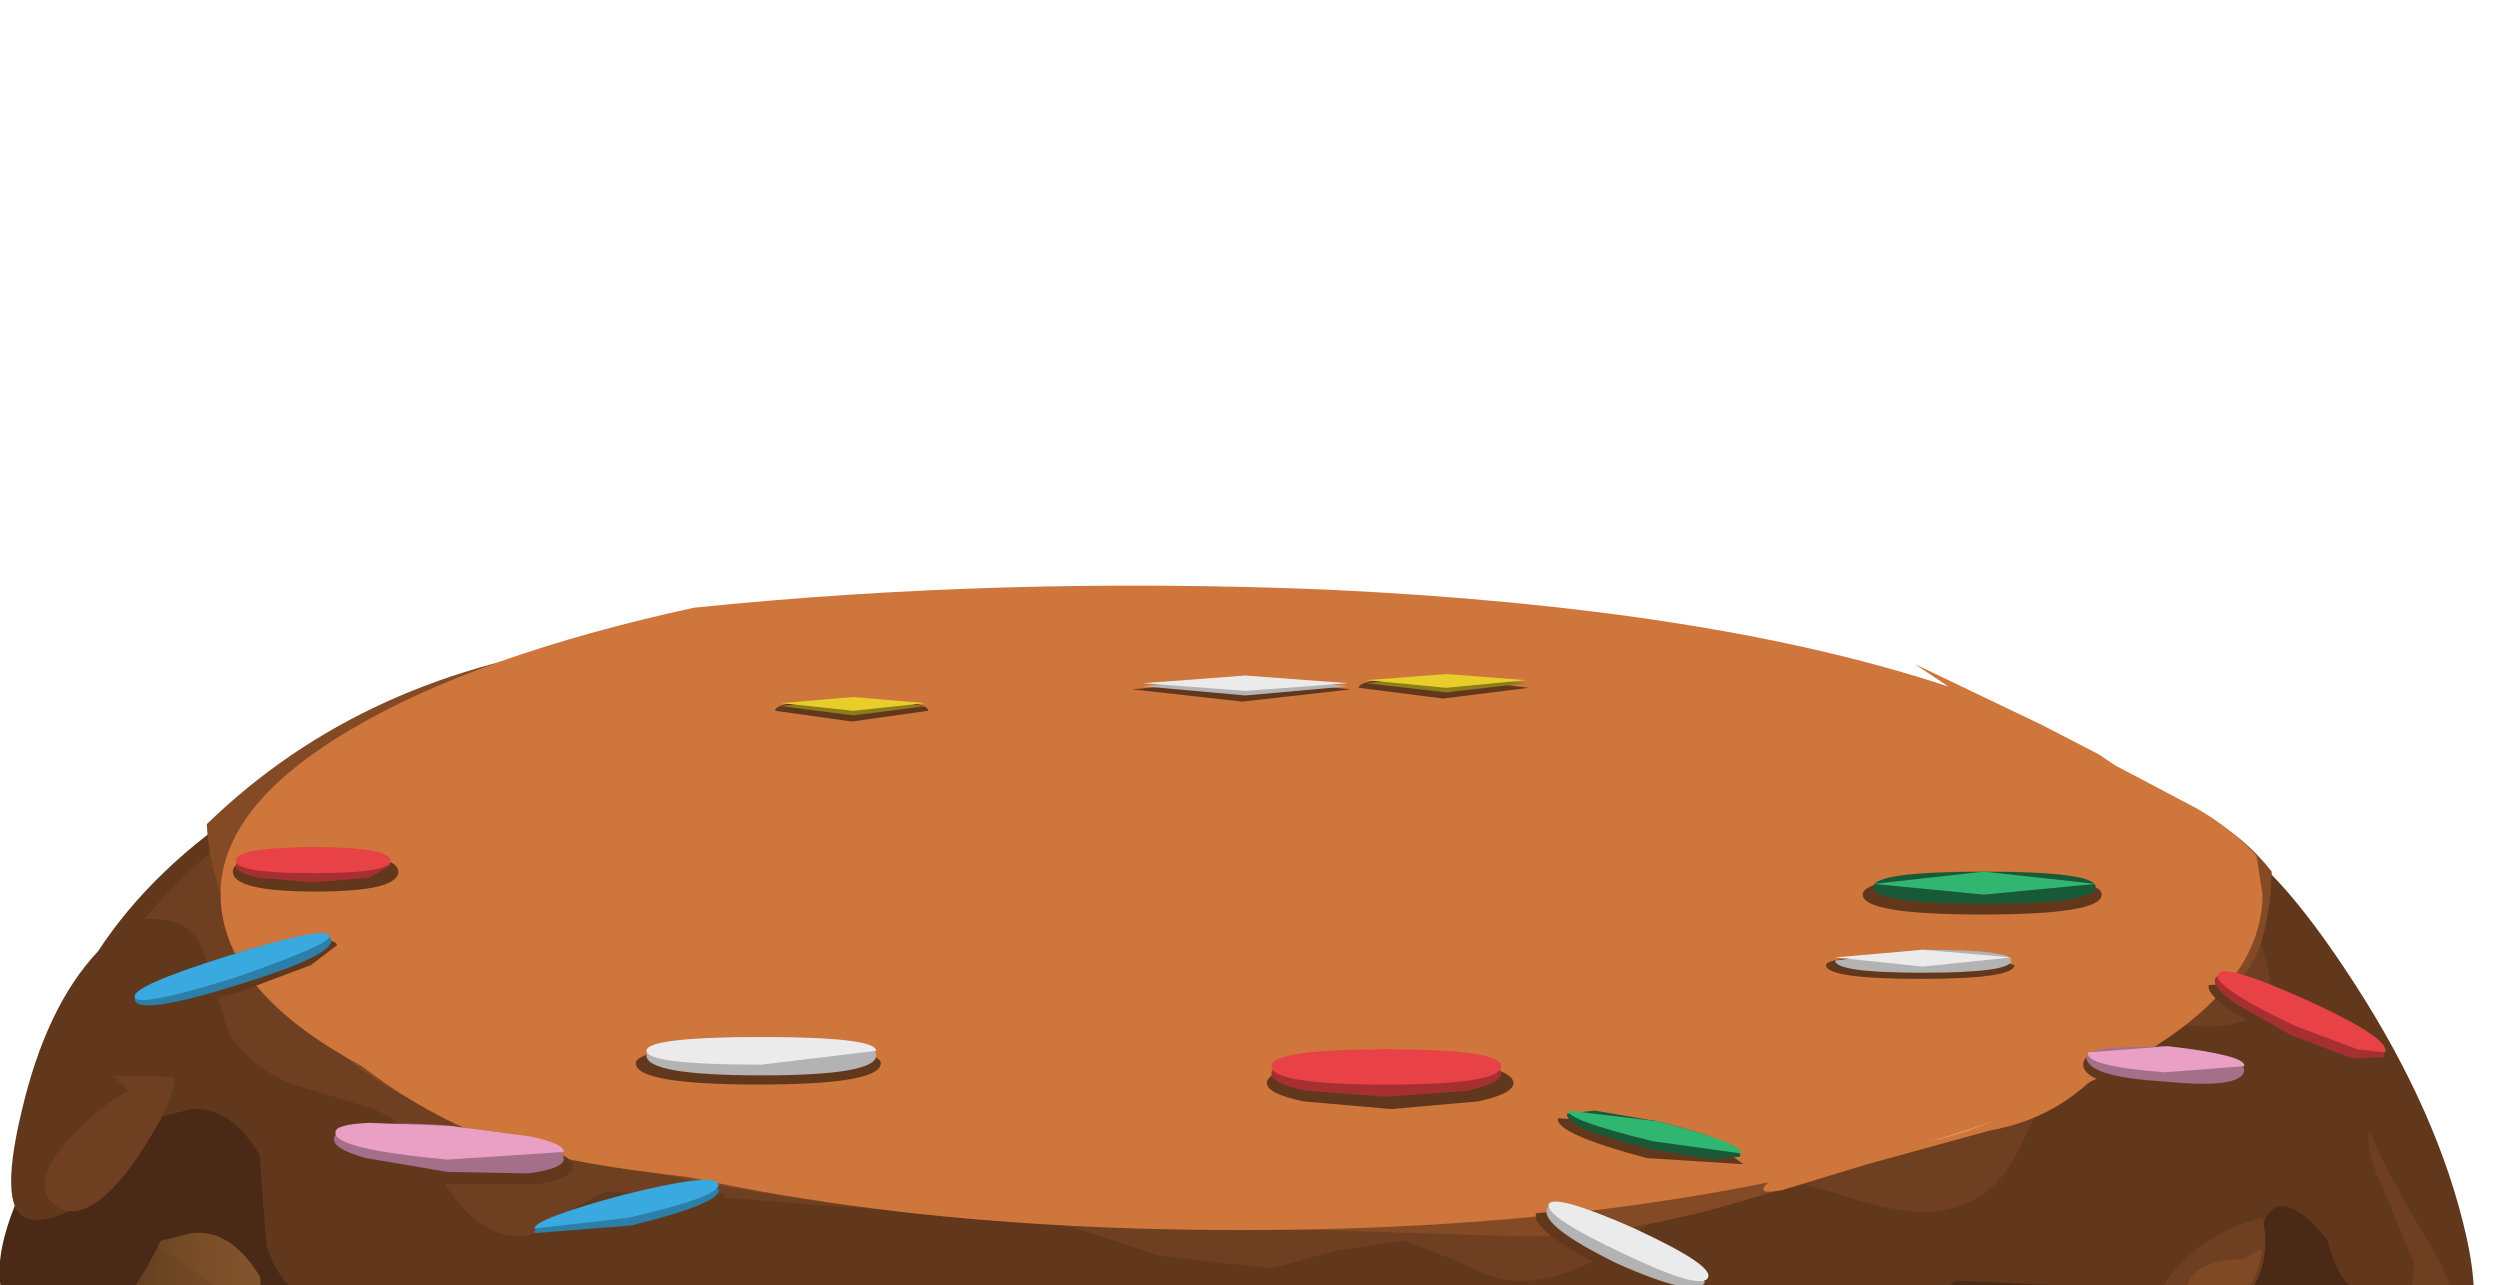 <?xml version="1.0" encoding="UTF-8" standalone="no"?>
<svg xmlns:xlink="http://www.w3.org/1999/xlink" height="41.95px" width="81.6px" xmlns="http://www.w3.org/2000/svg">
  <g transform="matrix(1.0, 0.0, 0.0, 1.0, 0.0, 0.0)">
    <use height="45.65" transform="matrix(1.0, 0.0, 0.0, 1.0, 0.0, 19.1)" width="81.15" xlink:href="#sprite0"/>
    <use height="15.5" transform="matrix(1.0, 0.0, 0.0, 1.0, 0.0, 51.8)" width="81.65" xlink:href="#shape7"/>
    <use height="0.0" id="price_tag_pt" transform="matrix(1.0, 0.0, 0.0, 1.0, 40.8, 61.9)" width="0.0" xlink:href="#sprite6"/>
  </g>
  <defs>
    <g id="sprite0" transform="matrix(1.0, 0.0, 0.0, 1.0, 0.0, 2.05)">
      <use height="18.75" transform="matrix(1.0, 0.0, 0.0, 1.0, 3.8, 24.85)" width="75.0" xlink:href="#sprite1"/>
      <use height="18.1" transform="matrix(1.0, 0.0, 0.0, 1.0, 7.6, 24.1)" width="68.4" xlink:href="#sprite2"/>
      <use height="18.1" transform="matrix(0.965, -0.001, 0.0, 1.0, 8.8, 24.1)" width="68.4" xlink:href="#sprite2"/>
      <use height="35.05" transform="matrix(1.0, 0.0, 0.0, 1.0, 4.0, 5.45)" width="74.5" xlink:href="#shape1"/>
      <use height="35.05" transform="matrix(1.0, 0.0, 0.0, 1.0, 4.0, 5.4)" width="74.5" xlink:href="#sprite3"/>
      <use height="34.4" transform="matrix(1.0, 0.0, 0.0, 1.0, 0.0, -1.25)" width="81.15" xlink:href="#shape3"/>
      <use height="14.5" transform="matrix(1.0, 0.0, 0.0, 1.0, 9.25, 3.4)" width="64.15" xlink:href="#sprite4"/>
      <use height="14.3" transform="matrix(1.0, 0.0, 0.0, 1.472, 7.2, -2.05)" width="66.65" xlink:href="#sprite5"/>
      <use height="20.3" transform="matrix(1.0, 0.0, 0.0, 1.0, 4.2, 0.85)" width="73.75" xlink:href="#shape6"/>
    </g>
    <g id="sprite1" transform="matrix(1.0, 0.0, 0.0, 1.0, -36.0, -36.0)">
      <use height="18.1" transform="matrix(1.097, 0.0, 0.0, 1.036, 36.0, 36.0)" width="68.4" xlink:href="#shape0"/>
    </g>
    <g id="shape0" transform="matrix(1.0, 0.0, 0.0, 1.0, 0.0, 0.0)">
      <path d="M68.4 9.05 Q68.4 12.8 58.4 15.45 48.35 18.1 34.2 18.1 20.05 18.1 10.05 15.45 0.0 12.8 0.0 9.05 0.0 5.3 10.05 2.65 20.05 0.0 34.2 0.0 48.35 0.0 58.4 2.65 68.4 5.3 68.4 9.05" fill="#000000" fill-rule="evenodd" stroke="none"/>
    </g>
    <g id="sprite2" transform="matrix(1.0, 0.0, 0.0, 1.0, 0.0, 0.0)">
      <use height="18.1" transform="matrix(1.0, 0.0, 0.0, 1.0, 0.0, 0.0)" width="68.4" xlink:href="#shape0"/>
    </g>
    <g id="shape1" transform="matrix(1.0, 0.0, 0.0, 1.0, -4.0, -5.45)">
      <path d="M70.7 10.4 Q78.5 14.45 78.5 22.45 78.5 30.65 70.4 35.25 61.1 40.55 41.75 40.5 22.3 40.4 12.6 35.15 4.0 30.5 4.0 22.45 4.0 14.35 12.3 10.05 21.8 5.1 41.75 5.45 61.9 5.8 70.7 10.4" fill="#eb9749" fill-rule="evenodd" stroke="none"/>
      <path d="M4.0 22.45 L4.1 21.05 4.1 20.85 4.35 19.5 4.35 19.4 Q5.9 12.65 14.3 9.1 23.8 5.15 41.75 5.45 61.9 5.8 70.7 10.4 78.5 14.45 78.5 22.45 L78.35 24.45 78.35 24.55 77.9 26.55 77.85 26.65 77.8 26.85 77.75 26.85 76.8 28.95 76.4 29.6 76.35 29.65 75.4 30.95 75.2 31.15 75.5 31.4 75.8 31.6 75.0 32.4 75.0 32.35 Q66.1 40.55 41.75 40.5 16.15 40.35 7.7 31.5 L7.05 30.8 6.6 30.2 6.5 30.1 5.6 28.65 Q4.55 26.8 4.15 24.4 L4.15 24.3 4.0 22.45 M70.8 27.3 Q69.95 27.75 68.95 27.0 L65.35 30.0 Q63.2 31.85 61.5 32.55 58.45 33.85 55.7 32.95 52.5 31.5 50.2 30.95 L47.0 31.15 43.9 31.6 Q42.45 31.5 41.2 30.7 L38.85 29.2 Q36.35 27.8 33.4 27.65 L27.6 28.3 27.5 29.25 Q25.75 29.5 23.6 31.0 L20.05 33.55 21.85 33.95 25.95 34.05 Q28.3 34.05 29.75 34.7 L33.15 36.15 36.85 35.7 Q39.9 34.95 45.1 35.75 50.5 36.55 53.5 35.95 L57.25 34.7 Q59.45 33.8 60.65 33.7 62.1 33.55 63.35 32.85 L65.65 31.45 Q65.75 30.6 66.3 30.4 L67.7 30.3 Q68.1 30.3 69.35 29.3 70.25 28.55 70.4 29.2 L71.25 29.65 Q71.85 30.05 72.15 29.95 L72.9 29.8 73.3 29.65 Q72.85 29.0 72.85 28.1 72.85 27.0 73.55 26.2 L72.6 26.35 70.8 27.3 M9.55 26.4 Q9.55 27.9 10.25 29.5 L13.05 30.55 Q13.1 29.85 13.65 28.0 L14.2 25.6 12.05 25.85 9.55 26.4" fill="#c9813f" fill-rule="evenodd" stroke="none"/>
      <path d="M39.85 31.95 Q41.15 31.75 42.5 34.2 L40.2 33.75 37.85 33.55 35.9 33.85 34.15 34.05 Q27.45 33.75 25.3 32.35 L27.1 31.5 Q28.0 30.85 28.25 30.0 33.65 28.95 36.95 30.55 37.75 30.2 38.7 30.75 L40.2 31.6 39.85 31.95" fill="#ffa754" fill-rule="evenodd" stroke="none"/>
      <path d="M69.85 27.45 L70.25 27.45 Q71.15 27.7 71.15 28.9 68.3 28.7 66.95 29.7 66.5 30.0 66.0 31.4 65.65 32.5 64.25 32.55 64.75 31.9 65.25 30.25 65.7 28.6 66.2 27.95 67.0 26.9 68.4 26.7 69.7 26.45 69.85 27.45" fill="#ffa754" fill-rule="evenodd" stroke="none"/>
      <path d="M53.15 31.7 Q53.9 31.55 54.5 32.0 55.3 32.65 55.15 33.9 52.85 34.25 49.7 34.0 46.2 33.7 44.55 32.85 46.45 31.15 49.4 30.95 51.7 30.8 53.15 31.7" fill="#ffa754" fill-rule="evenodd" stroke="none"/>
      <path d="M36.35 29.6 Q37.0 29.6 37.4 30.15 37.85 30.7 37.85 31.45 37.85 32.2 37.4 32.75 37.0 33.3 36.35 33.3 35.75 33.3 35.3 32.75 34.85 32.2 34.85 31.45 34.85 30.7 35.3 30.15 35.75 29.6 36.35 29.6" fill="#d98b43" fill-rule="evenodd" stroke="none"/>
      <path d="M32.0 31.6 Q32.5 31.6 32.85 32.15 33.2 32.7 33.2 33.45 33.2 34.2 32.85 34.75 32.5 35.3 32.0 35.3 31.55 35.3 31.2 34.75 30.85 34.2 30.85 33.45 30.85 32.7 31.2 32.15 31.55 31.6 32.0 31.6" fill="#d98b43" fill-rule="evenodd" stroke="none"/>
      <path d="M49.2 33.3 Q49.75 33.3 50.15 33.65 L50.5 34.45 50.15 35.25 49.2 35.6 Q48.65 35.6 48.25 35.25 47.85 34.95 47.85 34.45 47.85 33.95 48.25 33.65 48.65 33.3 49.2 33.3" fill="#d98b43" fill-rule="evenodd" stroke="none"/>
      <path d="M75.2 23.6 L75.8 23.8 75.75 23.95 75.45 23.9 75.45 23.85 75.2 23.6" fill="#ad6f36" fill-rule="evenodd" stroke="none"/>
      <path d="M4.0 22.45 Q4.0 14.35 12.3 10.05 21.8 5.1 41.75 5.45 L44.4 5.5 56.9 7.3 64.35 8.6 Q69.85 9.75 72.95 11.4 L74.5 12.8 75.55 14.35 Q76.7 16.05 76.2 18.3 L75.85 19.8 Q75.4 20.6 75.3 22.05 75.2 22.4 75.55 23.0 L75.8 23.8 75.5 23.95 75.75 23.95 75.25 25.0 Q73.55 27.9 69.1 26.05 66.85 25.15 65.95 25.15 64.35 25.15 63.55 26.95 62.95 28.25 62.8 30.55 62.4 32.35 60.2 32.95 58.7 33.35 56.8 32.5 L53.5 31.3 49.4 31.4 45.25 31.55 Q43.3 31.3 42.25 30.25 L39.95 27.85 Q38.25 26.5 36.7 26.85 L33.45 27.9 29.6 27.75 25.85 27.6 Q24.85 27.8 23.6 29.2 L21.45 31.75 Q18.55 34.75 15.2 32.6 12.6 30.95 13.7 28.85 14.95 26.4 14.1 25.35 L12.15 26.5 Q10.2 27.15 8.1 22.8 7.2 24.3 6.25 24.9 L4.35 25.45 Q4.0 23.8 4.0 22.45" fill="#ad6f36" fill-rule="evenodd" stroke="none"/>
      <path d="M4.45 19.0 L7.2 20.95 7.3 23.75 Q7.6 27.0 8.85 29.3 L10.95 32.65 Q20.55 38.3 40.5 38.3 L48.5 39.0 52.4 38.85 55.95 38.0 62.05 36.75 Q64.65 36.0 67.95 34.3 70.9 32.8 72.2 30.8 73.9 28.2 71.65 25.95 71.55 25.6 73.4 23.95 L75.3 22.05 75.85 19.8 Q76.55 18.55 77.9 18.4 78.5 20.35 78.5 22.45 78.5 30.65 70.4 35.25 61.1 40.55 41.75 40.5 22.65 40.45 12.9 35.3 L11.65 34.6 10.6 33.95 9.0 32.7 8.85 32.6 6.8 30.5 6.0 29.35 5.55 28.6 5.45 28.35 4.6 26.35 Q4.0 24.5 4.0 22.45 4.0 20.75 4.45 19.0" fill="#9c6431" fill-rule="evenodd" stroke="none"/>
      <path d="M31.2 34.8 Q31.2 34.15 31.55 33.75 31.85 33.3 32.35 33.3 32.85 33.3 33.15 33.75 33.5 34.15 33.5 34.8 L33.15 35.85 Q32.85 36.3 32.35 36.3 31.85 36.3 31.55 35.85 31.2 35.4 31.2 34.8" fill="#c47e3d" fill-rule="evenodd" stroke="none"/>
    </g>
    <g id="sprite3" transform="matrix(1.0, 0.0, 0.0, 1.0, 0.0, 0.0)">
      <use height="35.05" transform="matrix(1.0, 0.0, 0.0, 1.0, 0.0, 0.0)" width="74.5" xlink:href="#shape2"/>
    </g>
    <g id="shape2" transform="matrix(1.0, 0.0, 0.0, 1.0, 0.0, 0.0)">
      <path d="M70.75 7.85 Q74.5 11.4 74.5 17.05 74.5 22.2 71.35 25.9 L71.8 26.2 71.0 27.0 71.0 26.95 Q64.2 33.3 48.0 34.7 L46.0 34.85 44.45 34.95 34.75 35.05 31.0 34.9 25.05 34.35 24.85 34.35 20.5 33.65 17.25 32.95 17.1 32.9 16.05 32.65 15.65 32.5 15.5 32.5 11.7 31.2 8.9 29.9 7.25 28.95 7.1 28.85 5.95 28.05 5.85 28.0 3.75 26.15 3.0 25.35 Q1.75 23.8 1.1 22.25 L1.05 22.2 0.7 21.2 0.65 21.1 0.4 20.1 0.35 20.1 0.2 19.1 0.15 19.0 0.1 18.65 0.1 18.5 0.05 18.15 0.0 17.05 0.1 15.65 0.1 15.45 0.35 14.1 0.35 14.0 Q0.85 11.6 2.35 9.55 L2.8 8.95 3.4 8.3 3.5 8.15 4.0 7.65 4.2 7.5 4.9 6.85 5.5 6.35 5.65 6.25 8.95 4.3 10.0 3.85 15.9 1.9 24.4 0.5 35.3 0.0 40.4 0.1 Q58.25 0.65 66.65 4.95 L68.95 6.0 Q70.0 6.6 70.75 7.85" fill="url(#gradient0)" fill-rule="evenodd" stroke="none"/>
    </g>
    <linearGradient gradientTransform="matrix(0.057, 0.0, 0.0, -0.057, 34.35, 17.55)" gradientUnits="userSpaceOnUse" id="gradient0" spreadMethod="pad" x1="-819.2" x2="819.2">
      <stop offset="0.09" stop-color="#40240a"/>
      <stop offset="0.149" stop-color="#5a391d" stop-opacity="0.714"/>
      <stop offset="0.227" stop-color="#775031" stop-opacity="0.404"/>
      <stop offset="0.31" stop-color="#8b6140" stop-opacity="0.176"/>
      <stop offset="0.388" stop-color="#986b49" stop-opacity="0.043"/>
      <stop offset="0.467" stop-color="#9c6e4c" stop-opacity="0.0"/>
      <stop offset="0.608" stop-color="#80593c" stop-opacity="0.263"/>
      <stop offset="0.914" stop-color="#392513" stop-opacity="0.941"/>
      <stop offset="0.941" stop-color="#33200f"/>
    </linearGradient>
    <g id="shape3" transform="matrix(1.0, 0.0, 0.0, 1.0, 0.0, 1.25)">
      <path d="M3.2 14.3 Q5.0 11.75 8.25 9.8 13.05 6.95 19.85 6.3 L41.5 5.55 Q55.2 5.85 63.6 7.8 L62.5 7.3 69.05 9.5 Q75.3 11.9 77.85 15.3 80.55 18.8 81.05 22.95 81.6 27.3 78.5 26.6 76.5 26.15 76.45 25.3 76.8 24.2 76.65 23.4 L76.25 23.35 Q76.05 23.4 75.95 23.05 L75.5 22.6 Q74.05 21.3 73.75 23.1 73.4 25.6 71.5 25.6 69.9 25.6 67.2 24.45 L63.85 24.3 Q62.95 24.8 62.45 27.55 61.95 30.2 59.5 31.3 57.05 32.45 54.7 31.1 51.9 29.5 50.85 29.6 L47.05 30.05 Q45.15 30.15 43.2 29.3 42.2 28.85 40.9 27.75 L38.55 26.1 34.05 25.25 Q29.55 27.75 26.2 26.95 L23.25 26.1 Q22.0 26.7 21.45 27.8 L20.5 29.85 Q19.3 32.05 18.45 32.65 17.1 33.65 15.2 32.6 13.5 31.65 13.3 29.45 13.2 28.15 13.7 25.35 L10.25 25.1 Q9.1 24.45 8.7 23.25 L8.5 20.85 8.5 20.55 Q7.55 18.95 6.25 19.1 L5.25 19.35 Q3.6 22.7 2.0 22.45 -0.6 22.1 0.15 19.2 0.85 16.6 3.2 14.3" fill="#4a2a16" fill-rule="evenodd" stroke="none"/>
      <path d="M3.2 9.9 Q5.0 7.15 8.25 5.05 13.05 2.0 19.85 1.3 L41.5 0.5 Q55.2 0.8 63.6 2.9 L62.5 2.35 69.05 4.75 73.1 6.5 Q74.65 7.55 76.85 10.95 79.6 15.2 80.5 19.2 81.5 23.75 78.5 23.0 76.5 22.5 76.45 22.2 76.8 21.6 76.65 20.75 76.3 20.5 75.95 19.3 L75.5 18.8 Q74.05 17.4 73.75 19.35 73.4 22.05 71.5 22.05 69.9 22.05 67.2 20.8 L63.85 20.65 Q62.95 21.2 62.45 24.15 61.95 27.0 59.5 28.15 57.05 29.4 54.7 27.95 51.9 26.25 50.85 26.35 L47.05 26.8 Q45.15 26.95 43.2 26.0 42.2 25.55 40.9 24.35 39.55 23.15 38.55 22.65 L34.05 21.65 Q29.65 24.35 26.2 23.5 L23.25 22.55 Q22.0 23.2 21.45 24.4 L20.5 26.6 Q19.3 28.95 18.45 29.6 17.1 30.7 15.2 29.55 13.5 28.55 13.3 26.2 13.2 24.8 13.7 21.8 11.35 22.15 10.25 21.5 9.1 20.8 8.7 19.5 L8.5 16.95 8.5 16.6 Q7.55 14.95 6.25 15.05 L5.25 15.3 Q4.7 16.45 3.4 17.6 1.95 18.8 1.0 18.65 -0.1 18.5 0.7 15.15 1.5 11.7 3.2 9.9" fill="#62381d" fill-rule="evenodd" stroke="none"/>
      <path d="M77.35 15.75 Q77.75 16.9 79.65 20.05 80.95 22.85 79.1 24.1 78.35 23.4 78.6 22.3 L78.8 20.1 77.85 17.8 Q77.15 16.35 77.35 15.75" fill="#6e3f20" fill-rule="evenodd" stroke="none"/>
      <path d="M62.5 2.6 L62.6 2.65 Q66.4 3.65 68.9 5.15 L69.05 5.25 71.8 6.65 71.5 6.75 Q74.15 8.7 74.15 11.75 73.1 12.4 71.95 12.35 L69.8 12.25 67.15 13.75 65.9 16.35 Q65.2 17.85 63.85 18.25 62.6 18.7 60.1 17.85 57.55 17.05 56.2 17.4 55.35 17.7 53.05 19.35 51.2 20.7 49.5 20.65 48.75 20.65 47.65 20.05 L45.85 19.35 43.7 19.65 41.5 20.25 37.9 19.85 34.2 18.65 26.85 18.2 23.25 17.9 19.8 17.75 Q19.4 17.85 17.75 18.95 16.8 19.6 15.5 18.65 14.9 18.2 14.1 16.8 13.35 15.55 12.2 15.05 L9.6 14.25 Q8.4 13.85 7.5 12.65 L6.7 10.1 Q6.35 8.75 4.7 8.85 10.2 2.45 19.85 1.4 L27.75 0.75 40.35 0.0 Q53.45 0.0 62.55 2.6 L62.5 2.6 M69.6 5.65 L71.05 6.95 71.5 6.75 69.6 5.65" fill="#6e3f20" fill-rule="evenodd" stroke="none"/>
      <path d="M57.85 17.75 Q53.0 19.3 49.45 19.2 L31.85 18.65 Q21.7 17.75 14.45 15.2 12.0 14.3 9.7 11.9 6.9 8.95 6.75 5.75 11.9 0.75 19.85 -0.2 L27.3 -0.9 27.4 -0.9 Q37.0 -1.55 46.15 -1.0 56.8 -0.35 63.6 1.75 L62.5 1.05 66.65 2.8 68.5 3.75 69.05 4.05 72.0 5.5 Q73.25 6.15 74.15 7.3 74.05 10.05 73.0 10.9 L69.45 12.85 Q66.5 14.05 65.85 14.4 62.1 16.4 57.85 17.75" fill="#834a25" fill-rule="evenodd" stroke="none"/>
      <path d="M59.4 9.05 L55.8 8.2 51.85 7.2 43.0 6.3 38.05 6.7 33.2 7.45 28.5 7.8 Q25.55 8.0 23.95 8.75 23.4 8.95 24.7 9.4 L25.95 9.4 Q34.65 9.55 35.45 10.85 L28.15 10.15 24.7 9.4 Q17.0 9.2 16.3 8.45 17.0 8.2 17.35 7.45 17.8 6.55 18.15 6.3 L19.95 5.45 21.85 4.8 25.25 4.6 28.5 4.75 Q29.2 4.65 29.95 4.05 30.7 3.4 31.15 3.3 L34.25 3.55 37.65 3.55 41.0 3.45 42.75 3.7 44.55 3.75 45.8 3.35 47.0 2.9 Q48.45 2.6 50.3 3.4 L53.65 4.6 54.9 4.4 56.0 4.3 Q56.8 4.45 57.2 4.95 L58.1 5.7 63.25 7.05 Q63.2 8.0 61.45 8.6 L59.6 9.05 59.65 9.5 59.4 9.75 59.4 9.05" fill="#4f2d17" fill-rule="evenodd" stroke="none"/>
      <path d="M53.6 6.15 Q59.1 7.0 59.1 8.1 59.1 9.25 53.6 10.1 L40.35 10.9 27.1 10.1 Q21.6 9.25 21.6 8.1 21.6 7.0 27.1 6.15 L40.35 5.35 53.6 6.15" fill="#3b2111" fill-rule="evenodd" stroke="none"/>
      <path d="M51.75 9.95 L52.1 9.95 Q45.95 11.25 38.85 10.9 L32.35 10.65 29.3 10.4 Q27.4 9.85 28.9 8.5 29.7 7.8 31.7 8.05 L34.6 8.4 37.5 8.2 40.35 8.0 43.95 8.4 47.6 8.7 50.85 8.5 54.1 8.75 Q53.4 9.8 51.75 9.95" fill="#2b180c" fill-rule="evenodd" stroke="none"/>
      <path d="M61.05 23.5 L60.0 26.5 Q58.8 28.6 56.8 27.7 55.15 26.95 56.7 25.35 58.75 23.15 58.6 22.0 59.7 21.7 60.45 22.45 L61.05 23.5" fill="#6e3f20" fill-rule="evenodd" stroke="none"/>
      <path d="M16.85 22.95 Q18.65 22.85 18.45 25.0 L17.8 28.55 Q14.5 29.5 15.1 27.0 15.65 24.75 17.5 23.3 L16.85 22.95" fill="#6e3f20" fill-rule="evenodd" stroke="none"/>
      <path d="M49.5 24.3 Q50.2 25.0 50.15 25.55 48.35 26.45 45.7 26.05 42.75 25.55 42.6 23.65 44.25 23.35 46.65 23.65 49.3 24.0 49.8 24.9 L49.5 24.3" fill="#6e3f20" fill-rule="evenodd" stroke="none"/>
      <path d="M3.65 13.95 L5.7 14.0 Q5.7 14.85 4.4 16.75 2.9 18.85 1.9 18.25 0.9 17.65 2.1 16.2 3.1 15.05 4.2 14.45 L3.65 13.95" fill="#6e3f20" fill-rule="evenodd" stroke="none"/>
      <path d="M73.85 18.6 Q74.25 20.35 72.9 21.7 71.45 23.05 70.15 21.6 70.65 20.5 71.65 19.65 72.7 18.85 73.85 18.6" fill="#6e3f20" fill-rule="evenodd" stroke="none"/>
      <path d="M60.85 24.0 Q60.55 26.75 58.85 27.65 57.75 26.5 58.65 25.45 59.2 24.8 60.85 24.0" fill="#804925" fill-rule="evenodd" stroke="none"/>
      <path d="M73.85 19.6 Q73.7 20.7 73.05 21.25 72.35 21.8 71.25 21.55 71.2 19.95 73.2 19.95 L73.85 19.6" fill="#804925" fill-rule="evenodd" stroke="none"/>
      <path d="M16.15 25.15 L16.45 25.0 16.8 25.55 16.15 25.15 15.5 25.3 16.85 25.6 Q17.2 26.45 16.95 27.6 16.55 29.2 15.25 27.85 14.3 26.85 15.0 25.7 15.45 24.9 16.15 25.15" fill="#804925" fill-rule="evenodd" stroke="none"/>
      <path d="M45.5 25.45 Q41.5 24.85 39.9 22.35 43.45 23.85 46.2 24.5 L50.95 25.25 51.85 24.95 52.85 25.3 50.95 25.25 45.5 25.45" fill="#804925" fill-rule="evenodd" stroke="none"/>
    </g>
    <g id="sprite4" transform="matrix(1.0, 0.0, 0.0, 1.0, 0.0, 0.0)">
      <use height="14.5" transform="matrix(1.0, 0.0, 0.0, 1.0, 0.0, 0.0)" width="64.15" xlink:href="#shape4"/>
    </g>
    <g id="shape4" transform="matrix(1.0, 0.0, 0.0, 1.0, 0.0, 0.0)">
      <path d="M51.7 13.45 L48.9 14.3 Q47.3 14.6 50.0 13.05 52.75 11.55 55.5 11.1 56.9 10.9 58.1 8.8 59.3 6.8 59.15 5.05 59.05 3.9 58.35 2.45 57.9 1.55 58.3 1.55 L60.85 3.0 Q63.1 4.95 61.7 7.3 60.05 9.95 58.55 11.1 57.35 12.05 55.7 12.35 L51.7 13.45" fill="#cf763b" fill-rule="evenodd" stroke="none"/>
      <path d="M16.5 0.0 Q16.0 0.75 10.75 1.9 7.85 2.5 6.3 4.5 5.0 6.15 4.25 6.0 2.85 5.8 3.7 4.6 4.55 3.5 6.75 2.2 9.5 0.6 16.5 0.0" fill="#cf763b" fill-rule="evenodd" stroke="none"/>
      <path d="M62.1 3.6 Q65.0 4.8 63.75 6.95 62.75 8.65 58.75 10.05 61.45 7.4 61.25 6.55 60.6 2.95 62.1 3.6" fill="#eb985f" fill-rule="evenodd" stroke="none"/>
      <path d="M56.35 11.8 Q54.6 12.6 53.25 12.8 L49.75 13.4 50.55 12.7 Q51.55 11.95 52.25 11.8 53.45 11.6 56.35 11.8" fill="#eb985f" fill-rule="evenodd" stroke="none"/>
      <path d="M5.95 4.0 Q6.3 4.55 5.45 6.05 4.65 7.55 4.0 6.55 3.35 5.5 4.4 4.3 5.4 3.15 5.95 4.0" fill="#eb985f" fill-rule="evenodd" stroke="none"/>
      <path d="M0.0 7.8 L3.5 9.75 Q7.4 11.75 9.25 11.95 L23.25 14.5 Q10.1 14.1 6.2 12.4 3.75 11.35 1.6 9.45 L0.0 7.8" fill="#cf763b" fill-rule="evenodd" stroke="none"/>
    </g>
    <g id="sprite5" transform="matrix(1.0, 0.0, 0.0, 1.0, 0.0, 0.0)">
      <use height="14.3" transform="matrix(1.0, 0.0, 0.0, 1.0, 0.0, 0.0)" width="66.65" xlink:href="#shape5"/>
    </g>
    <g id="shape5" transform="matrix(1.0, 0.0, 0.0, 1.0, 0.0, 0.0)">
      <path d="M56.9 12.1 Q47.1 14.3 33.3 14.3 19.5 14.3 9.75 12.1 0.0 9.95 0.0 6.85 0.0 4.9 4.25 3.2 8.35 1.55 15.45 0.5 25.5 -0.2 36.15 0.1 48.65 0.5 56.4 2.25 L55.3 1.75 59.45 3.1 61.3 3.75 61.85 4.0 64.5 4.95 Q65.65 5.4 66.45 6.0 L66.65 6.85 Q66.65 9.95 56.9 12.1" fill="#cf763c" fill-rule="evenodd" stroke="none"/>
    </g>
    <g id="shape6" transform="matrix(1.0, 0.0, 0.0, 1.0, -4.2, -0.85)">
      <path d="M17.25 19.4 Q17.1 18.9 20.3 18.05 L23.65 17.8 Q23.75 18.35 20.6 19.15 L18.25 19.55 17.25 19.4" fill="#62381d" fill-rule="evenodd" stroke="none"/>
      <path d="M17.45 19.1 Q17.35 18.65 20.35 17.85 L23.45 17.65 Q23.65 18.1 20.6 18.85 L17.45 19.1" fill="#2c7fa8" fill-rule="evenodd" stroke="none"/>
      <path d="M17.45 18.95 Q17.4 18.65 20.35 17.85 23.35 17.1 23.45 17.5 23.55 17.9 20.5 18.6 L17.45 18.95" fill="#3aa9e0" fill-rule="evenodd" stroke="none"/>
      <path d="M4.2 11.8 Q4.15 11.6 5.05 11.15 6.05 10.65 7.4 10.2 10.85 9.2 11.0 9.7 L10.15 10.35 7.75 11.25 5.3 11.85 4.2 11.8" fill="#62381d" fill-rule="evenodd" stroke="none"/>
      <path d="M7.45 10.05 Q10.6 9.05 10.8 9.5 11.0 10.0 7.75 11.0 4.55 12.0 4.4 11.5 4.3 11.05 7.45 10.05" fill="#2c7fa8" fill-rule="evenodd" stroke="none"/>
      <path d="M7.45 10.05 Q10.65 9.05 10.75 9.4 10.85 9.65 7.7 10.75 4.5 11.75 4.4 11.4 4.25 11.05 7.45 10.05" fill="#3aa9e0" fill-rule="evenodd" stroke="none"/>
      <path d="M47.1 0.95 L49.9 1.3 47.1 1.65 44.35 1.3 Q44.35 0.95 47.1 0.95" fill="#62381d" fill-rule="evenodd" stroke="none"/>
      <path d="M47.2 0.85 L49.8 1.15 47.2 1.45 44.6 1.15 47.2 0.85" fill="#8c7c1a" fill-rule="evenodd" stroke="none"/>
      <path d="M47.2 0.85 L49.8 1.05 47.2 1.3 44.6 1.05 47.2 0.85" fill="#e9ce2b" fill-rule="evenodd" stroke="none"/>
      <path d="M25.3 2.05 Q25.3 1.7 27.8 1.7 30.3 1.7 30.3 2.05 L27.8 2.4 25.3 2.05" fill="#62381d" fill-rule="evenodd" stroke="none"/>
      <path d="M25.5 1.9 L27.85 1.6 30.2 1.9 27.85 2.2 25.5 1.9" fill="#8c7c1a" fill-rule="evenodd" stroke="none"/>
      <path d="M25.5 1.8 L27.85 1.6 30.2 1.8 27.85 2.05 25.5 1.8" fill="#e9ce2b" fill-rule="evenodd" stroke="none"/>
      <path d="M60.8 8.05 Q60.8 7.45 64.7 7.45 68.6 7.45 68.6 8.05 68.6 8.7 64.7 8.7 60.8 8.7 60.8 8.05" fill="#62381d" fill-rule="evenodd" stroke="none"/>
      <path d="M61.15 7.8 Q61.15 7.3 64.75 7.3 68.4 7.3 68.4 7.8 68.4 8.35 64.75 8.35 61.15 8.35 61.15 7.8" fill="#185937" fill-rule="evenodd" stroke="none"/>
      <path d="M61.15 7.7 L64.75 7.3 68.4 7.7 64.75 8.05 61.15 7.7" fill="#31b671" fill-rule="evenodd" stroke="none"/>
      <path d="M50.85 15.35 L54.0 15.55 56.1 16.25 56.9 16.85 53.75 16.65 Q50.75 15.85 50.85 15.35" fill="#62381d" fill-rule="evenodd" stroke="none"/>
      <path d="M51.15 15.2 L52.05 15.1 54.1 15.45 Q56.9 16.15 56.8 16.6 L55.9 16.7 53.85 16.35 Q51.05 15.65 51.15 15.2" fill="#185937" fill-rule="evenodd" stroke="none"/>
      <path d="M51.2 15.1 L54.1 15.45 Q56.85 16.15 56.85 16.5 L53.95 16.1 Q51.1 15.4 51.2 15.1" fill="#31b671" fill-rule="evenodd" stroke="none"/>
      <path d="M20.75 13.55 Q20.75 13.3 21.9 13.05 L24.75 12.85 27.6 13.05 Q28.75 13.3 28.75 13.55 28.75 14.25 24.75 14.25 20.75 14.25 20.75 13.55" fill="#62381d" fill-rule="evenodd" stroke="none"/>
      <path d="M21.1 13.3 Q21.1 12.7 24.85 12.7 28.6 12.7 28.6 13.3 28.6 13.95 24.85 13.95 21.1 13.95 21.1 13.3" fill="#b3b3b3" fill-rule="evenodd" stroke="none"/>
      <path d="M21.1 13.15 Q21.1 12.7 24.85 12.7 28.6 12.7 28.6 13.15 L24.85 13.6 Q21.1 13.6 21.1 13.15" fill="#ebebec" fill-rule="evenodd" stroke="none"/>
      <path d="M50.15 18.45 L51.15 18.35 Q52.05 18.55 53.2 19.1 L55.05 20.2 Q55.75 20.75 55.65 21.0 L54.65 21.05 52.6 20.35 Q51.45 19.8 50.7 19.25 50.0 18.7 50.15 18.45" fill="#62381d" fill-rule="evenodd" stroke="none"/>
      <path d="M50.5 18.3 Q50.75 17.8 53.35 18.95 L55.1 19.95 55.65 20.7 Q55.4 21.25 52.8 20.1 50.25 18.85 50.5 18.3" fill="#b3b3b3" fill-rule="evenodd" stroke="none"/>
      <path d="M50.55 18.15 Q50.75 17.8 53.35 18.95 55.95 20.15 55.75 20.55 55.55 21.0 52.95 19.75 50.4 18.55 50.55 18.15" fill="#ebebec" fill-rule="evenodd" stroke="none"/>
      <path d="M59.6 10.35 Q59.6 10.2 60.5 10.1 L62.7 9.95 64.85 10.1 65.75 10.35 Q65.75 10.8 62.7 10.8 59.6 10.8 59.6 10.35" fill="#62381d" fill-rule="evenodd" stroke="none"/>
      <path d="M59.9 10.2 L62.75 9.85 Q65.65 9.85 65.65 10.2 65.65 10.6 62.75 10.6 59.9 10.6 59.9 10.2" fill="#b3b3b3" fill-rule="evenodd" stroke="none"/>
      <path d="M59.9 10.1 L62.75 9.85 65.65 10.1 62.75 10.4 59.9 10.1" fill="#ebebec" fill-rule="evenodd" stroke="none"/>
      <path d="M36.95 1.35 L40.55 1.0 44.1 1.35 40.55 1.75 36.95 1.35" fill="#62381d" fill-rule="evenodd" stroke="none"/>
      <path d="M37.3 1.25 L40.65 0.9 44.0 1.25 40.65 1.55 37.3 1.25" fill="#b3b3b3" fill-rule="evenodd" stroke="none"/>
      <path d="M37.3 1.15 L40.65 0.9 44.0 1.15 40.65 1.4 37.3 1.15" fill="#ebebec" fill-rule="evenodd" stroke="none"/>
      <path d="M10.7 16.25 Q10.75 15.9 11.95 15.75 13.15 15.6 14.8 15.75 L17.6 16.25 Q18.75 16.6 18.7 16.95 18.65 17.35 17.5 17.5 L14.65 17.5 11.85 17.0 Q10.7 16.65 10.7 16.25" fill="#62381d" fill-rule="evenodd" stroke="none"/>
      <path d="M10.9 16.0 Q10.95 15.7 12.05 15.6 13.2 15.45 14.7 15.6 L17.35 16.05 Q18.45 16.35 18.4 16.7 18.35 17.0 17.25 17.15 L14.6 17.1 11.95 16.65 Q10.85 16.35 10.9 16.0" fill="#a36f89" fill-rule="evenodd" stroke="none"/>
      <path d="M10.95 15.8 Q10.95 15.55 12.05 15.5 L14.7 15.6 17.35 15.95 Q18.45 16.2 18.4 16.45 L14.6 16.7 Q10.85 16.35 10.95 15.8" fill="#ea9fc5" fill-rule="evenodd" stroke="none"/>
      <path d="M68.0 13.55 Q68.1 12.9 70.8 13.1 L72.7 13.5 Q73.5 13.75 73.45 14.0 73.45 14.7 70.65 14.5 67.9 14.25 68.0 13.55" fill="#62381d" fill-rule="evenodd" stroke="none"/>
      <path d="M68.1 13.35 Q68.15 13.15 68.9 13.05 L70.75 13.0 Q73.25 13.25 73.25 13.8 73.15 14.4 70.65 14.15 68.1 14.0 68.1 13.35" fill="#a36f89" fill-rule="evenodd" stroke="none"/>
      <path d="M68.15 13.2 L70.75 13.0 Q73.35 13.3 73.25 13.65 L70.65 13.85 Q68.05 13.65 68.15 13.2" fill="#ea9fc5" fill-rule="evenodd" stroke="none"/>
      <path d="M48.25 13.6 Q49.4 13.85 49.4 14.2 49.4 14.55 48.25 14.8 L45.4 15.05 42.55 14.8 Q41.35 14.55 41.35 14.2 41.35 13.85 42.55 13.6 L45.4 13.35 48.25 13.6" fill="#62381d" fill-rule="evenodd" stroke="none"/>
      <path d="M47.9 13.35 Q49.0 13.55 49.0 13.9 49.0 14.2 47.9 14.45 L45.25 14.65 42.6 14.45 Q41.5 14.2 41.5 13.9 41.5 13.55 42.6 13.35 L45.25 13.1 47.9 13.35" fill="#a62f32" fill-rule="evenodd" stroke="none"/>
      <path d="M41.5 13.65 Q41.5 13.1 45.25 13.1 49.0 13.1 49.0 13.65 49.0 14.25 45.25 14.25 41.5 14.25 41.5 13.65" fill="#e94246" fill-rule="evenodd" stroke="none"/>
      <path d="M72.1 11.0 L73.15 10.95 Q74.1 11.15 75.35 11.7 L77.3 12.85 77.95 13.7 76.9 13.75 74.75 12.95 72.75 11.8 Q72.0 11.25 72.1 11.0" fill="#62381d" fill-rule="evenodd" stroke="none"/>
      <path d="M72.3 10.8 Q72.4 10.55 73.3 10.8 74.2 11.0 75.3 11.5 76.45 12.0 77.2 12.6 77.9 13.1 77.8 13.35 L76.8 13.4 74.8 12.65 72.95 11.6 Q72.2 11.05 72.3 10.8" fill="#a62f32" fill-rule="evenodd" stroke="none"/>
      <path d="M72.4 10.65 Q72.55 10.25 75.3 11.5 78.05 12.75 77.85 13.2 L76.95 13.1 74.95 12.35 Q72.2 11.05 72.4 10.65" fill="#e94246" fill-rule="evenodd" stroke="none"/>
      <path d="M7.6 7.3 Q7.6 6.7 10.3 6.7 13.0 6.7 13.0 7.3 13.0 7.95 10.3 7.95 7.6 7.95 7.6 7.3" fill="#62381d" fill-rule="evenodd" stroke="none"/>
      <path d="M7.7 7.1 Q7.7 6.85 8.45 6.7 L10.25 6.5 12.05 6.7 Q12.75 6.85 12.75 7.1 L12.05 7.5 10.25 7.65 8.45 7.5 Q7.7 7.35 7.7 7.1" fill="#a62f32" fill-rule="evenodd" stroke="none"/>
      <path d="M7.7 6.95 Q7.7 6.5 10.25 6.5 12.75 6.5 12.75 6.95 12.75 7.35 10.25 7.35 7.7 7.35 7.7 6.95" fill="#e94246" fill-rule="evenodd" stroke="none"/>
    </g>
    <g id="shape7" transform="matrix(1.0, 0.0, 0.0, 1.0, 0.0, -51.8)">
      <path d="M81.65 67.3 L0.0 67.3 0.0 51.8 81.65 51.8 81.65 67.3" fill="#ffffff" fill-opacity="0.0" fill-rule="evenodd" stroke="none"/>
    </g>
  </defs>
</svg>
